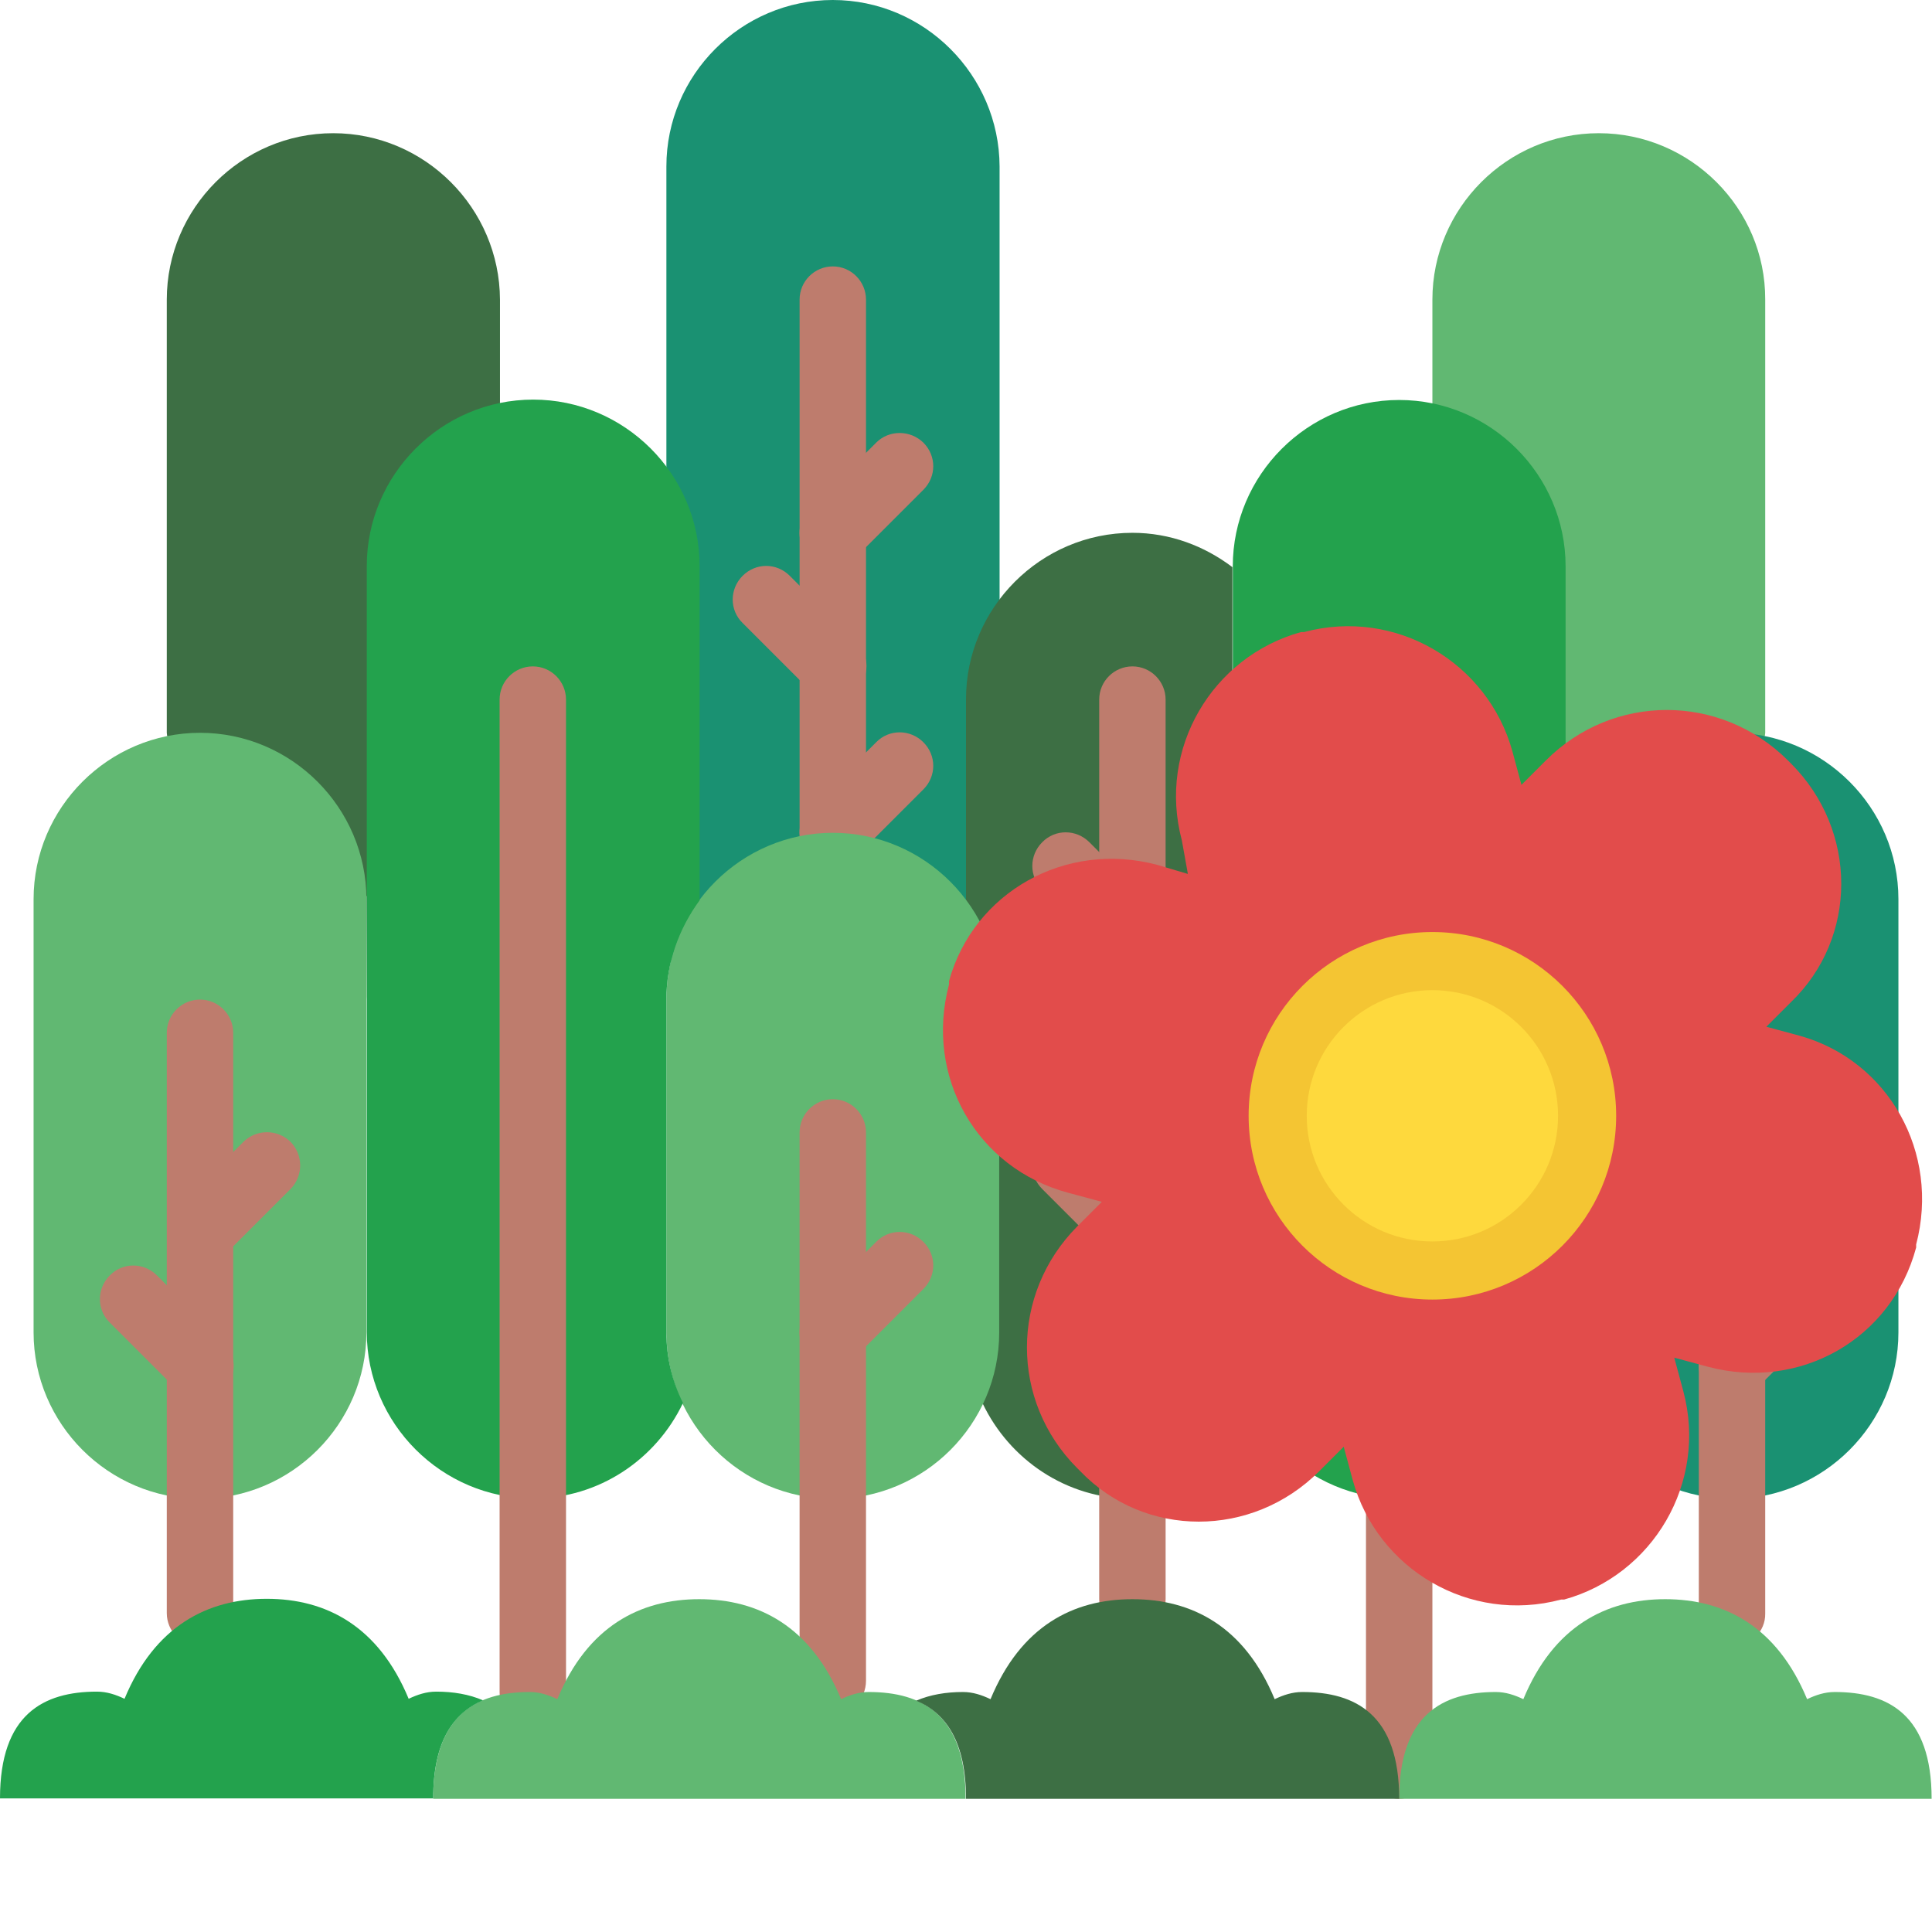 <?xml version="1.0" encoding="utf-8"?>
<!-- Generator: Adobe Illustrator 17.1.0, SVG Export Plug-In . SVG Version: 6.00 Build 0)  -->
<!DOCTYPE svg PUBLIC "-//W3C//DTD SVG 1.1//EN" "http://www.w3.org/Graphics/SVG/1.1/DTD/svg11.dtd">
<svg version="1.1" id="Calque_1" xmlns="http://www.w3.org/2000/svg" xmlns:xlink="http://www.w3.org/1999/xlink" x="0px" y="0px"
	 viewBox="0 0 512 512" enable-background="new 0 0 512 512" xml:space="preserve">
<path fill="#1A9172" d="M273.7,194.2c0-9.8-14.3-27.6-8.8-35V44.1C264.8,19.9,245,0,220.7,0c-24.3,0-44.1,19.9-44.1,44.1v79.8
	c5.5,7.4,0,33.7,0,43.5V256c8.1-10.8,38.5-18,53-18c14.5,0,27.3,7.2,35.3,18L273.7,194.2z"/>
<path fill="#BE7C6D" d="M220.7,229.5c-4.9,0-8.8-4-8.8-8.8V79.4c0-4.9,4-8.8,8.8-8.8c4.9,0,8.8,4,8.8,8.8v141.2
	C229.5,225.6,225.6,229.5,220.7,229.5z"/>
<path fill="#BE7C6D" d="M220.7,229.5c-2.3,0-4.5-0.9-6.2-2.6c-3.5-3.4-3.5-9,0-12.5l17.7-17.7c3.4-3.5,9-3.5,12.5,0s3.5,9,0,12.5
	l-17.7,17.7C225.2,228.7,222.9,229.5,220.7,229.5z"/>
<path fill="#BE7C6D" d="M220.7,150.1c-2.3,0-4.5-0.9-6.2-2.6c-3.5-3.5-3.5-9,0-12.5l17.7-17.7c3.4-3.4,9-3.4,12.5,0
	c3.5,3.5,3.5,9,0,12.5l-17.7,17.7C225.2,149.2,222.9,150.1,220.7,150.1z"/>
<path fill="#BE7C6D" d="M220.7,185.4c-2.3,0-4.5-0.9-6.2-2.6l-17.7-17.7c-3.5-3.4-3.5-9,0-12.5c3.5-3.5,9-3.5,12.5,0l17.7,17.7
	c3.5,3.4,3.5,9,0,12.5C225.2,184.5,222.9,185.4,220.7,185.4z"/>
<path fill="#3D6F44" d="M88.3,35.3c-24.3,0-44.1,19.9-44.1,44.1v114.8c0,0.3,0.1,0.6,0.1,0.9c2.8-0.6,5.7,87.4,8.7,87.4
	c24,0,43.6-41.5,44.1-17.7c0,0,0.1-27.4,0.1-27.4l35.3,53.9V79.4C132.4,55.2,112.6,35.3,88.3,35.3z"/>
<path fill="#61B872" d="M423.7,35.3c-24.3,0-44.1,19.9-44.1,44.1v27.4l8.8,193.3c0,0,0.1,0,0.1,0c0.5-23.9,46.6-61.8,70.5-61.8
	c3,0,5.9-43.8,8.7-43.2c0-0.3,0.1-0.6,0.1-0.9V79.4C467.9,55.2,448,35.3,423.7,35.3z"/>
<path fill="#3D6F44" d="M326.6,353.1V150.3c-7.4-5.6-16.5-9.1-26.5-9.1c-24.3,0-44.1,19.9-44.1,44.1v53.3c5.5,7.4-8.8,16.3-8.8,26.2
	v88.3c0,6.8,16,13.1,13.2,18.8c7.1,14.9,22.2,25.3,39.7,25.3c14.5,0,27.3-7.1,35.3-18C330,371.9,326.6,362.9,326.6,353.1z"/>
<path fill="#61B872" d="M53,397.2c-24.3,0-44.1-19.9-44.1-44.1V238.3c0-24.3,19.9-44.1,44.1-44.1c24.3,0,44.1,19.9,44.1,44.1v114.8
	C97.1,377.4,77.2,397.2,53,397.2z"/>
<path fill="#BE7C6D" d="M53,335.4c-2.3,0-4.5-0.9-6.2-2.6c-3.4-3.5-3.4-9,0-12.5l17.7-17.7c3.5-3.4,9-3.4,12.5,0
	c3.4,3.5,3.4,9,0,12.5l-17.7,17.7C57.5,334.6,55.2,335.4,53,335.4z"/>
<path fill="#BE7C6D" d="M53,370.8c-2.3,0-4.5-0.9-6.2-2.6l-17.7-17.7c-3.5-3.4-3.5-9,0-12.5c3.4-3.5,9-3.5,12.5,0l17.7,17.7
	c3.5,3.4,3.5,9,0,12.5C57.5,369.9,55.2,370.8,53,370.8z"/>
<path fill="#BE7C6D" d="M141.2,335.4c-2.3,0-4.5-0.9-6.2-2.6c-3.5-3.5-3.5-9,0-12.5l17.7-17.7c3.4-3.4,9-3.4,12.5,0
	c3.5,3.5,3.5,9,0,12.5l-17.7,17.7C145.8,334.6,143.5,335.4,141.2,335.4z"/>
<path fill="#BE7C6D" d="M141.2,370.8c-2.3,0-4.5-0.9-6.2-2.6l-17.7-17.7c-3.4-3.4-3.4-9,0-12.5c3.5-3.5,9-3.5,12.5,0l17.7,17.7
	c3.4,3.4,3.4,9,0,12.5C145.8,369.9,143.5,370.8,141.2,370.8z"/>
<path fill="#BE7C6D" d="M141.2,256c-2.3,0-4.5-0.9-6.2-2.6c-3.5-3.5-3.5-9,0-12.5l17.7-17.7c3.4-3.5,9-3.5,12.5,0
	c3.5,3.4,3.5,9,0,12.5l-17.7,17.7C145.8,255.1,143.5,256,141.2,256z"/>
<path fill="#BE7C6D" d="M141.2,291.3c-2.3,0-4.5-0.9-6.2-2.6l-17.7-17.7c-3.4-3.5-3.4-9,0-12.5c3.5-3.4,9-3.4,12.5,0l17.7,17.7
	c3.4,3.4,3.4,9,0,12.5C145.8,290.4,143.5,291.3,141.2,291.3z"/>
<path fill="#61B872" d="M220.7,397.2c-24.3,0-44.1-19.9-44.1-44.1v-88.3c0-24.3,19.9-44.1,44.1-44.1c24.3,0,44.1,19.9,44.1,44.1
	v88.3C264.8,377.4,245,397.2,220.7,397.2z"/>
<path fill="#BE7C6D" d="M220.7,361.9c-2.3,0-4.5-0.9-6.2-2.6c-3.5-3.4-3.5-9,0-12.5l17.7-17.7c3.4-3.5,9-3.5,12.5,0s3.5,9,0,12.5
	l-17.7,17.7C225.2,361.1,222.9,361.9,220.7,361.9z"/>
<path fill="#BE7C6D" d="M53,436.3c-4.9,0-8.8-4-8.8-8.8V273.7c0-4.9,4-8.8,8.8-8.8c4.9,0,8.8,4,8.8,8.8v153.9
	C61.8,432.4,57.8,436.3,53,436.3z"/>
<path fill="#1A9172" d="M459,397.2c24.3,0,44.1-19.9,44.1-44.1V238.3c0-24.3-19.9-44.1-44.1-44.1c-24.3,0-44.1,19.9-44.1,44.1v114.8
	C414.9,377.4,434.8,397.2,459,397.2z"/>
<path fill="#BE7C6D" d="M459,335.4c-2.3,0-4.5-0.9-6.2-2.6l-17.7-17.7c-3.4-3.5-3.4-9,0-12.5c3.5-3.4,9-3.4,12.5,0l17.7,17.7
	c3.4,3.5,3.4,9,0,12.5C463.6,334.6,461.3,335.4,459,335.4z"/>
<path fill="#BE7C6D" d="M459,370.8c-2.3,0-4.5-0.9-6.2-2.6c-3.5-3.5-3.5-9,0-12.5l17.7-17.7c3.4-3.5,9-3.5,12.5,0
	c3.5,3.5,3.5,9,0,12.5l-17.7,17.7C463.6,369.9,461.3,370.8,459,370.8z"/>
<path fill="#23A24D" d="M370.8,397.2c24.3,0,44.1-19.9,44.1-44.1v-203c0-24.3-19.9-44.1-44.1-44.1c-24.3,0-44.1,19.9-44.1,44.1v203
	C326.6,377.4,346.5,397.2,370.8,397.2z"/>
<g>
	<path fill="#BE7C6D" d="M370.8,476.7c-4.9,0-8.8-4-8.8-8.8V185.4c0-4.9,4-8.8,8.8-8.8c4.9,0,8.8,4,8.8,8.8v282.5
		C379.6,472.7,375.6,476.7,370.8,476.7z"/>
	<path fill="#BE7C6D" d="M370.8,335.4c-2.3,0-4.5-0.9-6.2-2.6l-17.7-17.7c-3.5-3.5-3.5-9,0-12.5c3.4-3.4,9-3.4,12.5,0l17.7,17.7
		c3.5,3.5,3.5,9,0,12.5C375.3,334.6,373,335.4,370.8,335.4z"/>
	<path fill="#BE7C6D" d="M370.8,370.8c-2.3,0-4.5-0.9-6.2-2.6c-3.4-3.5-3.4-9,0-12.5l17.7-17.7c3.5-3.5,9-3.5,12.5,0
		c3.4,3.5,3.4,9,0,12.5L377,368.2C375.3,369.9,373,370.8,370.8,370.8z"/>
	<path fill="#BE7C6D" d="M370.8,256c-2.3,0-4.5-0.9-6.2-2.6l-17.7-17.7c-3.5-3.4-3.5-9,0-12.5c3.4-3.5,9-3.5,12.5,0l17.7,17.7
		c3.5,3.5,3.5,9,0,12.5C375.3,255.1,373,256,370.8,256z"/>
	<path fill="#BE7C6D" d="M370.8,291.3c-2.3,0-4.5-0.9-6.2-2.6c-3.4-3.4-3.4-9,0-12.5l17.7-17.7c3.5-3.4,9-3.4,12.5,0
		c3.4,3.5,3.4,9,0,12.5L377,288.7C375.3,290.4,373,291.3,370.8,291.3z"/>
	<path fill="#BE7C6D" d="M300.1,432.6c-4.9,0-8.8-4-8.8-8.8V185.4c0-4.9,4-8.8,8.8-8.8c4.9,0,8.8,4,8.8,8.8v238.3
		C309,428.6,305,432.6,300.1,432.6z"/>
	<path fill="#BE7C6D" d="M300.1,335.4c-2.3,0-4.5-0.9-6.2-2.6l-17.7-17.7c-3.5-3.5-3.5-9,0-12.5c3.4-3.4,9-3.4,12.5,0l17.7,17.7
		c3.5,3.5,3.5,9,0,12.5C304.7,334.6,302.4,335.4,300.1,335.4z"/>
	<path fill="#BE7C6D" d="M300.1,256c-2.3,0-4.5-0.9-6.2-2.6l-17.7-17.7c-3.5-3.4-3.5-9,0-12.5c3.4-3.5,9-3.5,12.5,0l17.7,17.7
		c3.5,3.5,3.5,9,0,12.5C304.7,255.1,302.4,256,300.1,256z"/>
	<path fill="#BE7C6D" d="M459,436.3c-4.9,0-8.8-4-8.8-8.8V273.7c0-4.9,4-8.8,8.8-8.8c4.9,0,8.8,4,8.8,8.8v153.9
		C467.9,432.4,463.9,436.3,459,436.3z"/>
</g>
<path fill="#23A24D" d="M176.6,353.1v-88.3c0-9.8,3.4-18.8,8.8-26.2v-88.6c0-24.3-19.9-44.1-44.1-44.1c-24.3,0-44.1,19.9-44.1,44.1
	v203c0,24.3,19.9,44.1,44.1,44.1c17.5,0,32.6-10.4,39.7-25.3C178.2,366.2,176.6,359.9,176.6,353.1z"/>
<path fill="#BE7C6D" d="M141.2,457.3c-4.9,0-8.8-4-8.8-8.8V185.4c0-4.9,4-8.8,8.8-8.8c4.9,0,8.8,4,8.8,8.8v263.1
	C150.1,453.3,146.1,457.3,141.2,457.3z"/>
<path fill="#BE7C6D" d="M220.7,454.3c-4.9,0-8.8-4-8.8-8.8V300.1c0-4.9,4-8.8,8.8-8.8c4.9,0,8.8,4,8.8,8.8v145.3
	C229.5,450.3,225.6,454.3,220.7,454.3z"/>
<path fill="#61B872" d="M396.4,448.4c2.6,0,5,0.8,7.3,1.9c8-19.3,21.9-26.5,37.6-26.5s29.6,7.2,37.6,26.5c2.3-1.1,4.7-1.9,7.3-1.9
	c14.2,0,25.7,6,25.7,28.3H370.8C370.8,454.4,382.3,448.4,396.4,448.4z"/>
<path fill="#61B872" d="M140.4,448.4c2.6,0,5,0.8,7.3,1.9c8-19.3,21.9-26.5,37.6-26.5s29.6,7.2,37.6,26.5c2.3-1.1,4.7-1.9,7.3-1.9
	c14.2,0,25.7,6,25.7,28.3H114.8C114.8,454.4,126.3,448.4,140.4,448.4z"/>
<path fill="#23A24D" d="M128,450.6c-3.7-1.6-7.9-2.3-12.4-2.3c-2.6,0-5,0.8-7.3,1.9c-8-19.3-21.9-26.5-37.6-26.5S41,430.9,33,450.2
	c-2.3-1.1-4.7-1.9-7.3-1.9c-14.2,0-25.7,6-25.7,28.3h114.8C114.8,461.5,120.1,454,128,450.6z"/>
<path fill="#3D6F44" d="M345.1,448.4c-2.6,0-5,0.8-7.3,1.9c-8-19.3-21.9-26.5-37.7-26.5c-15.8,0-29.6,7.2-37.6,26.5
	c-2.3-1.1-4.7-1.9-7.3-1.9c-4.5,0-8.7,0.7-12.4,2.3c7.9,3.3,13.2,10.9,13.2,26h114.8C370.8,454.4,359.3,448.4,345.1,448.4z"/>
<path fill="#E24C4B" d="M507.8,329.8v0.8c-6.5,24.3-30.8,38.1-55.2,31.6l-8.9-2.4l2.4,8.9c6.5,24.3-8.1,48.7-31.6,55.2h-0.8
	c-24.3,6.5-48.7-8.1-55.2-31.6l-2.4-8.9l-6.5,6.5c-17.8,17.8-46.2,17.8-63.3,0l-0.8-0.8c-17.8-17.8-17.8-46.2,0-64.1l6.5-6.5
	l-8.9-2.4c-24.3-6.5-38.1-30.8-31.6-55.2V260c6.5-23.5,30.8-37.3,55.2-30.8l8.1,2.4l-1.6-8.9c-6.5-24.3,8.1-48.7,31.6-55.2h0.8
	c24.3-6.5,48.7,8.1,55.2,31.6l2.4,8.9l6.5-6.5c17.8-17.8,46.2-17.8,64.1,0l0.8,0.8c17.8,17.8,17.8,46.2,0,63.3l-6.5,6.5l8.9,2.4
	C500.5,281.1,514.2,305.5,507.8,329.8z"/>
<circle fill="#F4C533" cx="379.6" cy="295.7" r="48.7"/>
<circle fill="#FED93D" cx="379.6" cy="295.7" r="33.3"/>
</svg>
